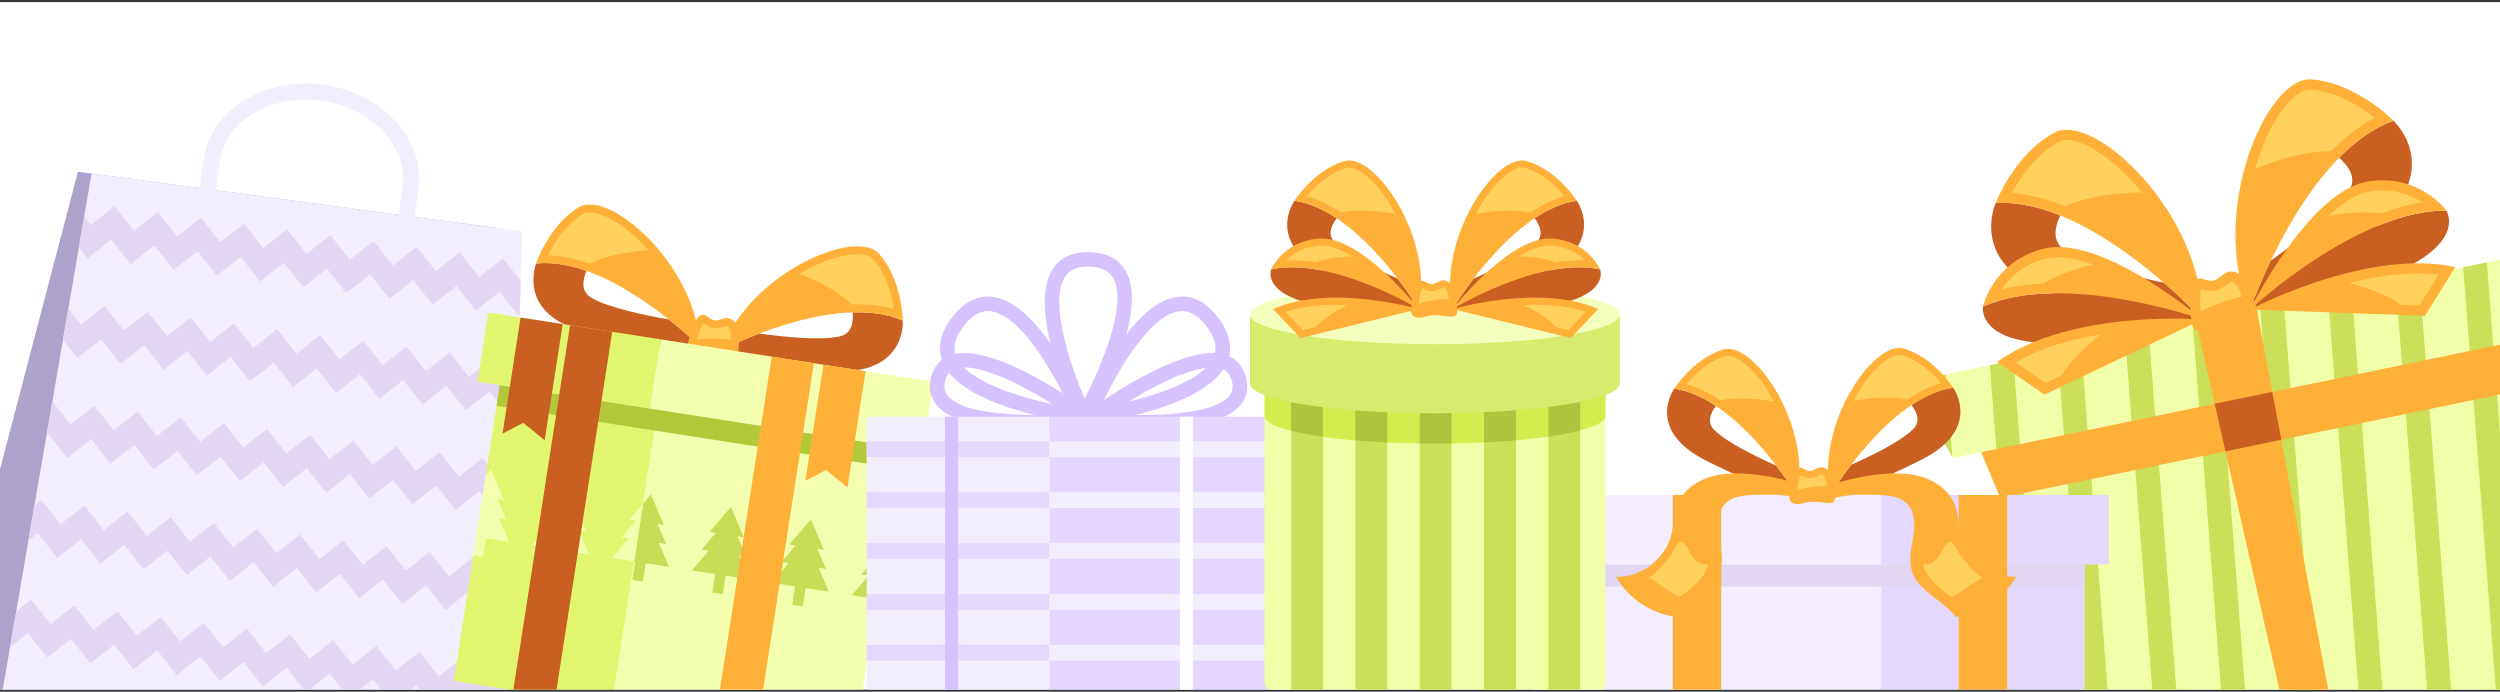 <svg width="600" height="166" viewBox="0 0 600 166" fill="none" xmlns="http://www.w3.org/2000/svg">
<rect x="0" y="0" width="600" height="166" fill="#333333" stroke="none"/>
<g clip-path="url(#clip0_3165_246281)">
<rect width="600" height="165" transform="translate(0 0.499)" fill="white"/>
<path d="M602.882 183.747L514.353 202.084L475.492 108.515L601.38 82.44L602.882 183.747Z" fill="#F2FFA9"/>
<path d="M608.196 81.03L468.688 109.925L458.5 91.619L610.274 60.183L608.196 81.03Z" fill="#F2FFA9"/>
<path d="M461.34 91.031L461.848 97.634L468.546 109.668L467.018 89.854L461.34 91.031Z" fill="#CBDF58"/>
<path d="M483.241 86.494L477.563 87.67L480.008 119.384L487.094 136.442L483.241 86.494Z" fill="#CBDF58"/>
<path d="M499.48 83.131L493.802 84.307L500.265 168.132L507.351 185.19L499.48 83.131Z" fill="#CBDF58"/>
<path d="M519.284 201.063L524.962 199.887L515.698 79.771L510.02 80.948L519.284 201.063Z" fill="#CBDF58"/>
<path d="M531.934 76.409L526.255 77.585L535.518 197.701L541.196 196.525L531.934 76.409Z" fill="#CBDF58"/>
<path d="M548.168 73.047L542.489 74.224L551.752 194.34L557.43 193.164L548.168 73.047Z" fill="#CBDF58"/>
<path d="M564.387 69.687L558.709 70.863L567.971 190.979L573.649 189.803L564.387 69.687Z" fill="#CBDF58"/>
<path d="M580.622 66.325L574.943 67.501L584.205 187.617L589.885 186.441L580.622 66.325Z" fill="#CBDF58"/>
<path d="M602.112 131.214L596.848 62.964L591.17 64.14L600.432 184.256L602.891 183.746L602.112 131.214Z" fill="#CBDF58"/>
<path d="M563.738 191.856L553.501 193.976L527.016 76.982L541.572 73.967L563.738 191.856Z" fill="#FFB038"/>
<path d="M601.38 82.44L475.492 108.515L480.058 119.511L601.555 94.346L601.38 82.44Z" fill="#FFB038"/>
<path d="M563.636 46.019C565.623 43.071 564.105 40.248 561.395 37.857C565.284 33.909 569.643 30.694 574.426 28.969C574.426 28.969 587.406 40.768 568.918 55.627C550.431 70.486 540.023 74.288 540.023 74.288C540.023 74.288 541.755 69.28 544.984 62.551C550.944 58.285 560.108 51.255 563.636 46.019Z" fill="#C96022"/>
<path d="M540.024 74.288C540.024 74.288 552.981 36.703 574.427 28.969C574.427 28.969 565.639 19.924 554.757 19.049C543.878 18.176 529.845 51.373 540.024 74.288Z" fill="#FFB038"/>
<path d="M542.449 40.045C542.028 40.214 541.622 40.394 541.21 40.569C542.2 37.076 543.453 33.852 544.866 31.099C547.605 25.766 550.975 22.108 553.664 21.551C553.975 21.486 554.278 21.465 554.563 21.488C560.976 22.003 566.714 25.741 569.938 28.285C566.159 30.261 562.68 33.044 559.515 36.27C554.887 36.243 548.788 37.502 542.449 40.045Z" fill="#FFD05C"/>
<path d="M587.121 50.54C587.121 50.54 596.961 65.459 540.019 74.289C540.019 74.289 565.683 50.371 587.121 50.54Z" fill="#C96022"/>
<path d="M540.02 74.288C540.02 74.288 565.687 50.37 587.123 50.54C587.123 50.54 580.866 41.793 568.705 43.489C556.546 45.184 544.608 65.436 540.02 74.288Z" fill="#FFB038"/>
<path d="M540.026 74.288C540.026 74.288 567.904 59.458 589.276 64.087L581.989 75.803L540.026 74.288Z" fill="#FFB038"/>
<path d="M558.808 51.841C562.023 48.802 565.281 46.669 568.38 46.027C568.601 45.981 568.823 45.942 569.042 45.911C574.561 45.142 578.673 46.783 581.359 48.551C580.72 48.652 580.073 48.77 579.424 48.904C576.8 49.448 574.175 50.249 571.589 51.218C568.08 50.747 563.605 50.922 558.808 51.841Z" fill="#FFD05C"/>
<path d="M563.699 67.955C564.948 67.637 566.214 67.335 567.503 67.069C574.109 65.7 580.065 65.311 585.265 65.906L580.661 73.31L576.191 73.149C573.323 71.077 568.9 69.184 563.699 67.955Z" fill="#FFD05C"/>
<path d="M495.642 60.098C492.648 58.181 492.919 54.989 494.457 51.718C489.32 49.639 484.042 48.42 478.967 48.737C478.967 48.737 471.742 64.721 494.611 71.014C517.48 77.306 528.542 76.662 528.542 76.662C528.542 76.662 524.963 72.754 519.327 67.862C512.163 66.313 500.96 63.502 495.642 60.098Z" fill="#C96022"/>
<path d="M528.538 76.661C528.538 76.661 501.717 47.315 478.964 48.736C478.964 48.736 483.437 36.945 493.075 31.819C502.715 26.697 528.778 51.588 528.538 76.661Z" fill="#FFB038"/>
<path d="M512.719 46.197C513.173 46.185 513.616 46.189 514.063 46.186C511.768 43.374 509.337 40.913 506.947 38.947C502.315 35.141 497.769 33.123 495.08 33.68C494.769 33.744 494.483 33.844 494.23 33.979C488.549 36.999 484.768 42.708 482.819 46.325C487.072 46.636 491.371 47.809 495.557 49.512C499.795 47.649 505.892 46.382 512.719 46.197Z" fill="#FFD05C"/>
<path d="M475.911 73.575C475.911 73.575 472.806 91.175 528.571 76.66C528.571 76.66 495.516 64.905 475.911 73.575Z" fill="#C96022"/>
<path d="M528.581 76.66C528.581 76.66 495.526 64.904 475.921 73.574C475.921 73.574 478.189 63.062 490.023 59.789C501.855 56.514 520.856 70.358 528.581 76.66Z" fill="#FFB038"/>
<path d="M528.573 76.66C528.573 76.66 497.098 74.124 479.323 86.861L490.663 94.719L528.573 76.66Z" fill="#FFB038"/>
<path d="M526.013 77.355C526.062 77.723 526.119 78.097 526.28 78.431C526.792 79.49 528.197 79.813 529.345 79.561C530.493 79.308 531.498 78.636 532.582 78.181C534.715 77.286 537.091 77.257 539.395 77.053C540.257 76.977 541.256 76.781 541.637 76.004C541.894 75.481 541.776 74.857 541.635 74.29C541.203 72.547 540.629 70.839 539.916 69.192C539.451 68.116 538.911 67.04 538.059 66.237C537.206 65.434 535.979 64.94 534.844 65.23C533.477 65.579 532.669 66.842 531.405 67.276C530.051 67.742 528.534 66.475 527.194 66.979C526.465 67.253 526.003 68.008 525.864 68.775C525.373 71.453 525.657 74.663 526.013 77.355Z" fill="#FFB038"/>
<path d="M538.069 71.18C537.937 70.841 537.82 70.495 537.677 70.164C537.324 69.349 536.925 68.526 536.384 68.018C536.019 67.673 535.624 67.566 535.452 67.601C535.22 67.659 534.866 67.937 534.491 68.231C533.908 68.686 533.181 69.254 532.203 69.59C532.029 69.65 531.854 69.698 531.678 69.734C530.502 69.978 529.446 69.69 528.677 69.479C528.55 69.444 528.392 69.401 528.246 69.367C527.964 71.04 528.03 73.008 528.188 74.772C530.658 73.391 534.114 72.106 538.069 71.18Z" fill="#FFD05C"/>
<path d="M502.413 63.521C498.255 62.01 494.417 61.346 491.318 61.988C491.099 62.034 490.879 62.087 490.665 62.145C485.295 63.631 482.173 66.77 480.41 69.46C481.036 69.299 481.677 69.15 482.326 69.016C484.951 68.472 487.678 68.164 490.436 68.026C493.471 66.201 497.647 64.584 502.413 63.521Z" fill="#FFD05C"/>
<path d="M504.324 80.251C503.051 80.456 501.77 80.682 500.481 80.949C493.875 82.317 488.255 84.326 483.719 86.937L490.885 91.903L494.923 89.98C496.732 86.939 500.039 83.445 504.324 80.251Z" fill="#FFD05C"/>
<path d="M545.351 94.047L531.531 96.909L534.113 108.316L547.513 105.541L545.351 94.047Z" fill="#C96022"/>
<path d="M451.477 135.494H367.812V173.025H451.477V135.494Z" fill="#F3EDFF"/>
<path d="M451.48 118.801H362V135.495H451.48V118.801Z" fill="#F3EDFF"/>
<path d="M500.322 135.494H451.477V173.025H500.322V135.494Z" fill="#E5D8FF"/>
<path d="M506.137 118.801H451.477V135.495H506.137V118.801Z" fill="#E5D8FF"/>
<path d="M500.322 135.494H367.812V140.758H500.322V135.494Z" fill="#E3D6F5"/>
<path d="M481.716 118.801H470.086V173.026H481.716V118.801Z" fill="#FFB038"/>
<path d="M413.099 118.801H401.469V173.026H413.099V118.801Z" fill="#FFB038"/>
<path d="M459.134 103.029C460.882 101.322 460.254 99.213 458.764 97.225C461.931 95.112 465.311 93.556 468.77 93.062C468.77 93.062 475.856 102.808 461.349 110.227C446.842 117.647 439.312 118.754 439.312 118.754C439.312 118.754 441.174 115.626 444.285 111.551C448.887 109.512 456.031 106.06 459.134 103.029Z" fill="#C96022"/>
<path d="M439.315 118.753C439.315 118.753 453.268 95.276 468.772 93.062C468.772 93.062 464.121 85.754 456.923 83.65C449.724 81.546 435.66 101.921 439.315 118.753Z" fill="#FFB038"/>
<path d="M445.719 96.057C445.412 96.112 445.114 96.176 444.812 96.237C445.964 94.025 447.256 92.032 448.591 90.376C451.176 87.17 453.954 85.179 455.84 85.179C456.059 85.179 456.264 85.207 456.452 85.262C460.694 86.502 464.034 89.815 465.849 91.977C463.032 92.779 460.302 94.167 457.724 95.896C454.614 95.233 450.337 95.23 445.719 96.057Z" fill="#FFD05C"/>
<path d="M411.452 103.228C409.704 101.521 410.332 99.412 411.822 97.425C408.656 95.311 405.276 93.756 401.817 93.262C401.817 93.262 394.73 103.007 409.236 110.427C423.743 117.846 431.273 118.954 431.273 118.954C431.273 118.954 429.411 115.826 426.3 111.751C421.698 109.711 414.555 106.259 411.452 103.228Z" fill="#C96022"/>
<path d="M431.276 118.953C431.276 118.953 417.323 95.476 401.82 93.262C401.82 93.262 406.471 85.953 413.669 83.849C420.867 81.745 434.931 102.121 431.276 118.953Z" fill="#FFB038"/>
<path d="M424.872 96.256C425.179 96.311 425.476 96.375 425.778 96.436C424.626 94.224 423.334 92.231 421.999 90.575C419.414 87.369 416.637 85.378 414.751 85.378C414.532 85.378 414.326 85.406 414.138 85.461C409.896 86.701 406.557 90.014 404.742 92.176C407.559 92.978 410.288 94.366 412.866 96.095C415.976 95.432 420.254 95.429 424.872 96.256Z" fill="#FFD05C"/>
<path d="M419.784 113.756C416.42 113.476 412.958 113.543 409.775 114.666C406.592 115.789 403.702 118.099 402.511 121.257C401.67 123.488 401.719 125.951 401.149 128.266C399.708 134.122 393.881 138.58 387.852 138.44C390.817 143.649 396.33 147.325 402.278 148.061C405.497 143.913 411.527 141.839 412.947 136.784C413.689 134.143 412.927 131.351 412.505 128.641C412.083 125.931 412.13 122.823 414.058 120.872C415.889 119.02 418.771 118.842 421.375 118.779C424.507 118.703 427.68 118.631 430.73 119.352C431.625 119.564 432.574 119.841 433.442 119.535C437.582 118.077 430.596 115.838 429.759 115.596C426.505 114.654 423.159 114.036 419.784 113.756Z" fill="#FFB038"/>
<path d="M451.928 113.756C455.292 113.476 458.754 113.543 461.937 114.666C465.12 115.789 468.01 118.099 469.201 121.257C470.042 123.488 469.993 125.951 470.563 128.266C472.004 134.122 477.831 138.58 483.86 138.44C480.895 143.649 475.383 147.325 469.434 148.061C466.215 143.913 460.185 141.839 458.765 136.784C458.023 134.143 458.785 131.351 459.207 128.641C459.629 125.931 459.582 122.823 457.654 120.872C455.823 119.02 452.941 118.842 450.337 118.779C447.205 118.703 444.031 118.631 440.982 119.352C440.087 119.564 439.137 119.841 438.27 119.535C434.13 118.077 441.116 115.838 441.953 115.596C445.206 114.654 448.552 114.036 451.928 113.756Z" fill="#FFB038"/>
<path d="M429.461 119.065C429.443 119.319 429.429 119.579 429.491 119.826C429.688 120.609 430.588 121.022 431.396 121.013C432.203 121.003 432.973 120.691 433.765 120.536C435.324 120.231 436.927 120.543 438.505 120.727C439.095 120.796 439.795 120.803 440.159 120.334C440.405 120.018 440.412 119.582 440.396 119.181C440.349 117.948 440.2 116.72 439.951 115.511C439.788 114.723 439.574 113.924 439.113 113.265C438.651 112.605 437.895 112.103 437.091 112.14C436.123 112.184 435.403 112.921 434.492 113.038C433.517 113.163 432.673 112.099 431.701 112.252C431.172 112.335 430.757 112.779 430.555 113.275C429.853 115.005 429.596 117.204 429.461 119.065Z" fill="#FFB038"/>
<path d="M438.431 116.589C438.389 116.343 438.359 116.094 438.308 115.85C438.185 115.253 438.03 114.643 437.738 114.226C437.54 113.943 437.289 113.816 437.169 113.816C437.005 113.823 436.728 113.96 436.434 114.106C435.978 114.331 435.411 114.612 434.705 114.702C434.58 114.718 434.455 114.726 434.331 114.726C433.506 114.726 432.836 114.385 432.347 114.136C432.267 114.095 432.166 114.044 432.074 114C431.651 115.086 431.42 116.419 431.281 117.627C433.137 117.043 435.641 116.66 438.431 116.589Z" fill="#FFD05C"/>
<path d="M395.531 138.497C397.802 139.985 400.073 141.473 402.343 142.96C402.53 143.082 402.73 143.209 402.953 143.211C403.207 143.213 403.43 143.055 403.633 142.903C406.157 141.021 408.815 138.96 409.837 135.982C409.885 135.842 409.925 135.675 409.834 135.558C409.728 135.421 409.521 135.444 409.349 135.462C407.892 135.609 406.664 134.389 405.889 133.147C405.416 132.389 404.492 130.024 403.417 130.031C402.484 130.037 401.664 132.306 401.19 132.991C400.717 133.676 396.396 139.064 395.531 138.497Z" fill="#FFD05C"/>
<path d="M475.944 138.497C473.673 139.985 471.402 141.473 469.132 142.96C468.945 143.082 468.745 143.209 468.522 143.211C468.268 143.213 468.045 143.055 467.842 142.903C465.318 141.021 462.66 138.96 461.638 135.982C461.59 135.842 461.55 135.675 461.64 135.558C461.746 135.421 461.953 135.444 462.125 135.462C463.582 135.609 464.81 134.389 465.585 133.147C466.058 132.389 466.983 130.024 468.057 130.031C468.99 130.037 469.81 132.306 470.284 132.991C470.758 133.676 475.079 139.064 475.944 138.497Z" fill="#FFD05C"/>
<path d="M-18.994 185.103L104.843 201.735L119.076 54.695L18.704 41.215L-18.994 185.103Z" fill="#ACA2CC"/>
<path d="M120.749 203.871L-3.087 187.24L21.98 41.655L125.339 55.536L120.749 203.871Z" fill="#F3EEFD"/>
<path d="M18.922 59.382L20.992 62.005L20.996 62.002L20.997 62.006L26.697 57.502L31.346 63.396L31.35 63.393L31.353 63.397L37.051 58.893L41.7 64.786L41.704 64.783L41.705 64.787L47.405 60.284L52.054 66.177L52.058 66.174L52.059 66.177L57.759 61.674L62.408 67.567L62.412 67.564L62.413 67.568L68.113 63.065L72.762 68.958L72.766 68.955L72.767 68.959L78.467 64.455L83.116 70.348L83.12 70.346L83.121 70.349L88.821 65.846L93.47 71.739L93.474 71.736L93.475 71.74L99.175 67.236L103.824 73.129L103.828 73.127L103.829 73.13L109.529 68.627L114.178 74.52L114.182 74.517L114.183 74.521L119.883 70.017L124.532 75.91L124.536 75.908L124.537 75.911L124.709 75.776L124.967 67.393L120.694 61.978L114.993 66.482L110.34 60.587L104.639 65.092L99.986 59.197L94.285 63.701L89.632 57.806L83.931 62.311L79.278 56.416L73.577 60.92L68.924 55.025L63.223 59.53L58.57 53.634L52.869 58.139L48.216 52.244L42.515 56.749L37.862 50.853L32.161 55.358L27.508 49.463L21.807 53.968L20.204 51.938L18.922 59.382Z" fill="#E3D6F5"/>
<path d="M118.275 85.933L112.573 90.438L107.921 84.543L102.219 89.048L97.567 83.152L91.864 87.657L87.213 81.762L87.211 81.762L81.51 86.266L76.859 80.371L76.857 80.371L71.156 84.876L66.505 78.981L66.503 78.981L60.803 83.485L56.151 77.59L56.149 77.59L50.448 82.095L45.797 76.2L45.795 76.199L40.095 80.704L35.443 74.809L29.741 79.314L25.089 73.418L19.387 77.923L16.384 74.117L15.1 81.561L18.573 85.959L18.577 85.958L18.578 85.96L24.277 81.458L28.927 87.35L28.931 87.349L28.934 87.351L34.632 82.849L39.281 88.74L39.285 88.739L39.286 88.741L44.986 84.239L49.635 90.131L49.639 90.129L49.64 90.131L55.34 85.63L59.989 91.521L59.991 91.52L59.994 91.522L65.693 87.02L70.343 92.912L70.347 92.911L70.348 92.912L76.047 88.411L80.697 94.302L80.699 94.301L80.702 94.303L86.401 89.802L91.051 95.693L91.053 95.692L91.056 95.694L96.755 91.192L101.405 97.084L101.407 97.082L101.41 97.084L107.109 92.583L111.759 98.474L111.761 98.473L111.764 98.475L117.463 93.973L122.113 99.865L122.117 99.863L122.118 99.865L124.007 98.373L124.242 90.79L122.927 91.829L118.275 85.933Z" fill="#E3D6F5"/>
<path d="M115.85 109.89L115.848 109.889L110.149 114.394L105.496 108.499L105.494 108.499L99.793 113.004L95.142 107.109L95.141 107.108L89.439 111.613L84.788 105.718L84.787 105.718L79.085 110.222L74.434 104.327L68.731 108.832L64.08 102.937L64.079 102.937L58.379 107.442L53.726 101.546L53.724 101.546L48.023 106.051L43.372 100.156L43.37 100.156L37.671 104.661L33.018 98.765L27.317 103.27L22.664 97.375L16.963 101.879L12.557 96.296L11.183 104.274L11.499 104.024L16.148 109.915L16.151 109.912L16.154 109.916L21.853 105.414L26.503 111.306L26.506 111.303L26.507 111.307L32.207 106.805L36.856 112.696L36.859 112.693L36.861 112.697L42.561 108.196L47.211 114.087L47.213 114.084L47.215 114.088L52.915 109.586L57.565 115.478L57.567 115.474L57.569 115.478L63.269 110.977L67.918 116.868L67.921 116.865L67.923 116.869L73.623 112.367L78.272 118.259L78.275 118.256L78.277 118.259L83.977 113.758L88.626 119.649L88.629 119.646L88.631 119.65L94.331 115.148L98.98 121.04L98.983 121.037L98.985 121.04L104.685 116.539L109.334 122.43L109.337 122.427L109.339 122.431L115.039 117.929L119.688 123.821L119.691 123.818L119.693 123.821L123.3 120.973L123.534 113.388L120.501 115.785L115.85 109.89Z" fill="#E3D6F5"/>
<path d="M13.744 133.873L13.746 133.87L13.749 133.874L19.448 129.372L24.098 135.264L24.1 135.261L24.103 135.264L29.802 130.763L34.452 136.654L34.454 136.651L34.457 136.655L40.156 132.153L44.806 138.045L44.808 138.042L44.811 138.045L50.51 133.544L55.16 139.435L55.162 139.432L55.165 139.436L60.864 134.934L65.514 140.826L65.516 140.823L65.519 140.827L71.218 136.325L75.868 142.216L75.87 142.213L75.873 142.217L81.572 137.716L86.222 143.607L86.224 143.604L86.227 143.608L91.926 139.106L96.576 144.997L96.578 144.994L96.581 144.998L102.28 140.497L106.93 146.388L106.932 146.385L106.935 146.389L112.634 141.887L117.284 147.779L117.286 147.775L117.289 147.779L122.613 143.573L122.848 135.988L118.097 139.742L113.446 133.847L113.444 133.847L107.743 138.352L103.092 132.457L103.09 132.457L97.388 136.961L92.738 131.066L92.736 131.066L87.034 135.571L82.384 129.676L82.382 129.676L76.68 134.18L72.03 128.285L72.028 128.285L66.326 132.79L61.676 126.895L61.674 126.894L55.972 131.399L51.322 125.504L51.32 125.504L45.618 130.009L40.968 124.114L40.966 124.113L35.266 128.618L30.614 122.723L24.91 127.228L20.26 121.333L20.258 121.332L14.558 125.837L9.906 119.942L8.276 121.227L6.802 129.792L9.094 127.982L13.744 133.873Z" fill="#E3D6F5"/>
<path d="M11.33 157.829L11.332 157.826L11.335 157.829L17.034 153.328L21.684 159.219L21.686 159.216L21.689 159.22L27.388 154.718L32.038 160.61L32.04 160.607L32.043 160.61L37.742 156.109L42.392 162L42.394 161.997L42.397 162.001L48.096 157.499L52.746 163.391L52.748 163.388L52.751 163.392L58.45 158.89L63.098 164.781L63.102 164.778L63.105 164.782L68.804 160.281L73.452 166.172L73.456 166.169L73.459 166.173L79.157 161.671L83.806 167.562L83.81 167.559L83.813 167.563L89.511 163.061L94.16 168.953L94.164 168.95L94.167 168.954L99.865 164.452L104.514 170.343L104.518 170.341L104.521 170.344L110.219 165.843L114.87 171.734L114.872 171.731L114.875 171.735L120.573 167.233L121.835 168.831L122.106 160.106L121.384 159.193L115.683 163.698L111.03 157.803L105.329 162.307L100.678 156.413L100.676 156.412L94.975 160.917L90.324 155.022L90.322 155.022L84.621 159.526L79.97 153.631L79.968 153.631L74.267 158.136L69.616 152.241L69.614 152.241L63.913 156.745L59.262 150.85L59.26 150.85L53.559 155.355L48.908 149.46L48.906 149.46L43.205 153.964L38.554 148.069L38.552 148.069L32.851 152.574L28.2 146.679L28.198 146.678L22.497 151.183L17.846 145.288L17.844 145.288L12.143 149.793L7.492 143.898L7.49 143.897L3.887 146.744L2.412 155.309L6.68 151.937L11.33 157.829Z" fill="#E3D6F5"/>
<path d="M96.682 58.753C95.619 58.61 94.872 57.632 95.015 56.569L96.599 44.774C97.907 35.034 89.128 25.789 77.031 24.164C64.933 22.539 54.027 29.142 52.719 38.881L51.135 50.676C50.992 51.739 50.014 52.485 48.951 52.343C47.888 52.2 47.142 51.222 47.285 50.159L48.869 38.364C50.462 26.503 63.327 18.405 77.547 20.315C91.766 22.225 102.039 33.429 100.446 45.291L98.862 57.086C98.721 58.151 97.745 58.895 96.682 58.753Z" fill="#F3EEFD"/>
<path d="M201.529 80.738C204.216 80.146 204.872 77.756 204.631 74.968C208.916 74.833 213.074 75.356 216.675 76.943C216.675 76.943 217.651 90.48 199.363 88.939C181.074 87.397 173.214 83.972 173.214 83.972C173.214 83.972 176.857 82.09 182.258 80.046C187.872 80.837 196.758 81.789 201.529 80.738Z" fill="#C96022"/>
<path d="M173.212 83.974C173.212 83.974 200.53 69.831 216.673 76.944C216.673 76.944 216.576 67.186 210.947 60.889C205.316 54.592 179.738 65.703 173.212 83.974Z" fill="#FFB038"/>
<path d="M192.848 66.082C192.522 65.951 192.199 65.836 191.875 65.715C194.293 64.286 196.716 63.149 198.978 62.36C203.358 60.833 207.199 60.583 209.003 61.706C209.211 61.836 209.393 61.985 209.54 62.15C212.858 65.861 214.079 71.016 214.527 74.165C211.356 73.254 207.92 72.957 204.426 73.076C201.845 70.59 197.756 68.04 192.848 66.082Z" fill="#FFD05C"/>
<path d="M141.945 71.465C139.565 70.084 139.667 67.608 140.745 65.026C136.703 63.594 132.582 62.829 128.67 63.247C128.67 63.247 123.626 75.847 141.518 79.936C159.41 84.025 167.939 83.151 167.939 83.151C167.939 83.151 165.04 80.251 160.516 76.662C154.925 75.709 146.17 73.916 141.945 71.465Z" fill="#C96022"/>
<path d="M167.936 83.153C167.936 83.153 146.208 61.377 128.667 63.247C128.667 63.247 131.725 53.98 139.002 49.692C146.279 45.404 167.271 63.763 167.936 83.153Z" fill="#FFB038"/>
<path d="M154.666 60.141C155.016 60.115 155.359 60.104 155.705 60.087C153.835 57.99 151.872 56.171 149.957 54.732C146.248 51.947 142.665 50.541 140.605 51.062C140.367 51.123 140.149 51.21 139.958 51.322C135.67 53.85 132.94 58.39 131.556 61.253C134.854 61.349 138.218 62.111 141.51 63.286C144.725 61.702 149.395 60.515 154.666 60.141Z" fill="#FFD05C"/>
<path d="M165.02 82.746C164.956 83.026 164.896 83.313 164.921 83.598C165.004 84.504 165.935 85.119 166.835 85.249C167.736 85.378 168.646 85.163 169.555 85.128C171.343 85.059 173.074 85.683 174.798 86.161C175.442 86.34 176.22 86.469 176.707 86.01C177.035 85.7 177.117 85.217 177.17 84.768C177.331 83.388 177.378 81.994 177.31 80.606C177.265 79.701 177.166 78.775 176.766 77.962C176.366 77.147 175.612 76.457 174.71 76.358C173.625 76.24 172.695 76.935 171.661 76.907C170.554 76.876 169.799 75.546 168.692 75.548C168.089 75.549 167.549 75.971 167.24 76.488C166.159 78.296 165.493 80.698 165.02 82.746Z" fill="#FFB038"/>
<path d="M175.429 81.545C175.425 81.264 175.435 80.982 175.421 80.701C175.388 80.016 175.32 79.311 175.068 78.795C174.896 78.446 174.64 78.261 174.505 78.24C174.321 78.22 173.989 78.325 173.637 78.435C173.09 78.607 172.41 78.821 171.61 78.799C171.468 78.795 171.327 78.782 171.19 78.761C170.271 78.618 169.585 78.122 169.084 77.761C169.002 77.702 168.899 77.627 168.804 77.563C168.145 78.698 167.657 80.142 167.293 81.463C169.458 81.134 172.311 81.141 175.429 81.545Z" fill="#FFD05C"/>
<path d="M224.037 91.638L158.578 81.451L155.991 98.072L221.451 108.259L224.037 91.638Z" fill="#F3FFAE"/>
<path d="M158.575 81.451L117.195 75.012L114.609 91.633L155.989 98.072L158.575 81.451Z" fill="#E1F56F"/>
<path d="M216.104 107.429L157.836 98.361L146.792 169.329L205.059 178.397L216.104 107.429Z" fill="#F3FFAE"/>
<path d="M208.638 133.654L210.147 133.889L206.741 137.872L208.468 138.141L204.433 142.861L210.005 143.728L209.318 148.146L209.76 148.214L212.779 128.811L208.638 133.654Z" fill="#C8DC56"/>
<path d="M198.232 136.548L196.197 131.717L197.706 131.952L194.621 124.627L189.456 130.668L190.964 130.903L187.558 134.887L189.285 135.155L185.251 139.875L190.822 140.742L190.135 145.16L192.655 145.552L193.342 141.134L198.914 142.002L196.504 136.279L198.232 136.548Z" fill="#C8DC56"/>
<path d="M179.043 133.561L177.009 128.731L178.518 128.966L175.433 121.64L170.268 127.682L171.777 127.917L168.371 131.9L170.098 132.169L166.063 136.889L171.635 137.756L170.947 142.174L173.466 142.566L174.154 138.148L179.727 139.015L177.317 133.293L179.043 133.561Z" fill="#C8DC56"/>
<path d="M159.855 130.575L157.821 125.745L159.33 125.98L156.244 118.654L154.334 120.89L152.18 134.729L152.447 134.77L151.76 139.188L154.278 139.58L154.966 135.162L160.538 136.029L158.128 130.307L159.855 130.575Z" fill="#C8DC56"/>
<path d="M157.838 98.361L119.945 92.464L108.901 163.432L146.794 169.329L157.838 98.361Z" fill="#E1F56F"/>
<path d="M135.083 136.597L135.771 132.179L141.344 133.046L138.934 127.324L140.661 127.593L138.627 122.762L140.135 122.997L137.051 115.672L131.885 121.713L133.394 121.948L129.988 125.932L131.715 126.2L127.68 130.92L133.252 131.787L132.565 136.205L135.083 136.597Z" fill="#F3FFAE"/>
<path d="M116.588 129.193L122.16 130.06L119.75 124.338L121.478 124.606L119.443 119.776L120.952 120.011L117.867 112.685L116.556 114.218L113.594 133.252L115.901 133.611L116.588 129.193Z" fill="#F3FFAE"/>
<path d="M152.176 134.732L154.33 120.893L151.076 124.699L152.583 124.934L149.177 128.917L150.905 129.186L146.87 133.906L152.176 134.732Z" fill="#F3FFAE"/>
<path d="M216.106 107.429L119.945 92.464L119.172 97.431L215.333 112.396L216.106 107.429Z" fill="#B3C839"/>
<path d="M130.719 105.658L125.576 101.474L120.601 104.083L124.938 76.217L135.056 77.791L130.719 105.658Z" fill="#C96022"/>
<path d="M203.398 116.969L198.256 112.786L193.28 115.395L197.617 87.528L207.734 89.103L203.398 116.969Z" fill="#FFB038"/>
<path d="M136.812 78.065L123.181 165.654L127.643 166.348L133.3 167.229L146.931 79.64L136.812 78.065Z" fill="#C96022"/>
<path d="M185.219 85.599L171.588 173.187L176.049 173.882L181.706 174.762L195.337 87.173L185.219 85.599Z" fill="#FFB038"/>
<path d="M259.605 101.739C259.532 101.739 259.458 101.735 259.384 101.725C256.473 101.354 230.814 97.776 226.291 86.934C224.878 83.547 225.616 79.928 228.487 76.179C231.357 72.429 234.657 70.765 238.295 71.25C249.943 72.784 260.098 96.617 261.217 99.33C261.455 99.904 261.368 100.562 260.99 101.056C260.658 101.489 260.144 101.739 259.605 101.739ZM237.116 74.66C235.049 74.66 233.126 75.856 231.257 78.299C229.173 81.023 228.601 83.408 229.511 85.589C232.31 92.302 248.007 96.295 256.73 97.793C253.005 89.765 245.051 75.656 237.84 74.707C237.596 74.676 237.355 74.66 237.116 74.66Z" fill="#D6C2FF"/>
<path d="M261.205 101.739C260.666 101.739 260.152 101.489 259.82 101.055C259.442 100.561 259.355 99.903 259.593 99.329C260.712 96.616 270.867 72.782 282.515 71.249C286.152 70.766 289.454 72.428 292.323 76.178C295.193 79.927 295.932 83.546 294.519 86.933C289.996 97.775 264.337 101.353 261.426 101.724C261.353 101.735 261.279 101.739 261.205 101.739ZM283.694 74.66C283.455 74.66 283.214 74.676 282.97 74.708C275.752 75.658 267.801 89.767 264.08 97.793C272.802 96.295 288.501 92.302 291.3 85.589C292.21 83.407 291.638 81.023 289.554 78.299C287.684 75.857 285.761 74.66 283.694 74.66Z" fill="#D6C2FF"/>
<path d="M273.736 103.129C267.509 103.129 262.263 102.614 261.021 102.482C260.306 102.405 259.711 101.899 259.522 101.206C259.333 100.513 259.589 99.774 260.167 99.346C262.608 97.535 284.301 81.753 294.33 85.221C296.685 86.036 298.303 87.841 299.012 90.442C299.721 93.042 299.241 95.42 297.625 97.318C293.577 102.071 282.652 103.129 273.736 103.129ZM266.168 99.393C275.61 99.947 290.947 99.78 294.969 95.056C295.84 94.033 296.055 92.858 295.646 91.359C295.237 89.859 294.456 88.956 293.188 88.517C287.324 86.488 274.023 94.127 266.168 99.393Z" fill="#D6C2FF"/>
<path d="M260.143 101.414C260.121 101.414 260.099 101.414 260.076 101.412C259.428 101.387 258.846 101.004 258.567 100.418C257.3 97.752 246.379 74.095 252.711 64.488C254.555 61.692 257.561 60.356 261.646 60.511C265.731 60.668 268.625 62.233 270.249 65.161C275.826 75.224 263.123 97.975 261.656 100.536C261.345 101.082 260.767 101.414 260.143 101.414ZM261.012 63.989C258.463 63.989 256.697 64.784 255.624 66.41C251.746 72.293 256.802 87.44 260.294 95.723C264.409 87.729 270.612 73.01 267.198 66.853C266.193 65.04 264.333 64.106 261.512 63.998C261.343 63.992 261.176 63.989 261.012 63.989Z" fill="#D6C2FF"/>
<path d="M248.759 103.129C239.842 103.129 228.918 102.072 224.869 97.317C223.253 95.419 222.774 93.042 223.482 90.441C224.191 87.84 225.811 86.035 228.166 85.22C238.177 81.751 259.888 97.534 262.329 99.345C262.906 99.773 263.162 100.512 262.973 101.205C262.784 101.898 262.189 102.404 261.475 102.481C260.232 102.614 254.984 103.129 248.759 103.129ZM231.559 88.182C230.725 88.182 229.97 88.288 229.307 88.517C228.039 88.957 227.258 89.86 226.849 91.359C226.44 92.858 226.656 94.033 227.526 95.056C231.552 99.783 246.887 99.944 256.327 99.394C249.358 94.724 238.104 88.182 231.559 88.182Z" fill="#D6C2FF"/>
<path d="M314.509 99.995H251.812V188.858H314.509V99.995Z" fill="#E4D6FF"/>
<path d="M251.809 99.995H208V188.858H251.809V99.995Z" fill="#F3EEFD"/>
<path d="M251.809 105.918H208V109.698H251.809V105.918Z" fill="#E5D8FF"/>
<path d="M314.509 105.918H251.812V109.698H314.509V105.918Z" fill="#F3EEFD"/>
<path d="M251.809 118.129H208V121.909H251.809V118.129Z" fill="#E5D8FF"/>
<path d="M314.509 118.129H251.812V121.909H314.509V118.129Z" fill="#F3EEFD"/>
<path d="M251.809 130.34H208V134.12H251.809V130.34Z" fill="#E5D8FF"/>
<path d="M314.509 130.34H251.812V134.12H314.509V130.34Z" fill="#F3EEFD"/>
<path d="M251.809 142.552H208V146.332H251.809V142.552Z" fill="#E5D8FF"/>
<path d="M314.509 142.552H251.812V146.332H314.509V142.552Z" fill="#F3EEFD"/>
<path d="M251.809 154.763H208V158.543H251.809V154.763Z" fill="#E5D8FF"/>
<path d="M314.509 154.763H251.812V158.543H314.509V154.763Z" fill="#F3EEFD"/>
<path d="M229.907 99.995H226.789V188.858H229.907V99.995Z" fill="#D6C2FF"/>
<path d="M286.29 99.995H283.172V188.858H286.29V99.995Z" fill="white"/>
<path d="M303.492 75.461V163.864C303.492 168.582 321.806 172.407 344.398 172.407C366.99 172.407 385.304 168.582 385.304 163.864V75.461H303.492Z" fill="#F2FFA9"/>
<path d="M317.5 75.466V170.294C314.552 169.762 311.97 169.134 309.859 168.436V75.466H317.5Z" fill="#CBDF58"/>
<path d="M332.938 75.466V172.065C330.269 171.899 327.713 171.69 325.297 171.42V75.466H332.938Z" fill="#CBDF58"/>
<path d="M348.374 75.466V172.37C347.066 172.396 345.74 172.405 344.397 172.405C343.158 172.405 341.946 172.396 340.734 172.37V75.466H348.374Z" fill="#CBDF58"/>
<path d="M363.813 75.466V171.385C361.406 171.655 358.841 171.882 356.172 172.048V75.466H363.813Z" fill="#CBDF58"/>
<path d="M379.25 75.466V168.341C377.157 169.047 374.575 169.684 371.609 170.242V75.466H379.25Z" fill="#CBDF58"/>
<path d="M303.492 99.814C303.492 103.496 321.806 106.481 344.398 106.481C366.99 106.481 385.304 103.496 385.304 99.814V81.093H303.492V99.814Z" fill="#D5EC4F"/>
<path d="M317.5 81.092V104.834C314.543 104.415 311.97 103.927 309.859 103.395V81.092H317.5Z" fill="#AFC33D"/>
<path d="M332.938 81.092V106.221C330.269 106.09 327.713 105.916 325.297 105.715V81.092H332.938Z" fill="#AFC33D"/>
<path d="M348.374 81.092V106.448C347.066 106.474 345.74 106.483 344.397 106.483C343.158 106.483 341.937 106.474 340.734 106.457V81.093H348.374V81.092Z" fill="#AFC33D"/>
<path d="M363.813 81.092V105.689C361.406 105.898 358.841 106.073 356.172 106.204V81.093H363.813V81.092Z" fill="#AFC33D"/>
<path d="M379.25 81.092V103.308C377.157 103.857 374.575 104.363 371.609 104.791V81.093H379.25V81.092Z" fill="#AFC33D"/>
<path d="M300 75.461V92.042C300 95.988 319.876 99.187 344.395 99.187C368.914 99.187 388.79 95.988 388.79 92.042V75.461H300Z" fill="#D8EB6E"/>
<path d="M388.79 75.461C388.79 79.407 368.914 82.606 344.395 82.606C319.876 82.606 300 79.407 300 75.461C300 71.515 319.876 68.316 344.395 68.316C368.914 68.316 388.79 71.515 388.79 75.461Z" fill="#F4FEBD"/>
<path d="M368.677 58.263C370.446 56.535 369.81 54.401 368.302 52.39C371.506 50.251 374.927 48.677 378.426 48.177C378.426 48.177 385.598 58.039 370.918 65.547C356.238 73.055 348.617 74.176 348.617 74.176C348.617 74.176 350.502 71.011 353.649 66.887C358.308 64.823 365.537 61.33 368.677 58.263Z" fill="#C96022"/>
<path d="M348.618 74.175C348.618 74.175 362.738 50.417 378.427 48.176C378.427 48.176 373.72 40.78 366.436 38.651C359.152 36.522 344.92 57.141 348.618 74.175Z" fill="#FFB038"/>
<path d="M355.097 51.206C354.786 51.262 354.485 51.327 354.18 51.388C355.346 49.15 356.654 47.132 358.004 45.457C360.62 42.213 363.43 40.198 365.339 40.198C365.56 40.198 365.769 40.226 365.96 40.282C370.253 41.537 373.632 44.889 375.468 47.077C372.617 47.889 369.856 49.293 367.247 51.043C364.1 50.373 359.771 50.37 355.097 51.206Z" fill="#FFD05C"/>
<path d="M384.029 64.65C384.029 64.65 388.624 76.193 348.617 74.175C348.617 74.175 369.46 61.512 384.029 64.65Z" fill="#C96022"/>
<path d="M348.617 74.175C348.617 74.175 369.461 61.512 384.029 64.649C384.029 64.649 381.003 57.813 372.486 57.253C363.969 56.693 352.988 68.796 348.617 74.175Z" fill="#FFB038"/>
<path d="M348.617 74.175C348.617 74.175 369.685 68.011 383.581 74.175L376.969 81.123L348.617 74.175Z" fill="#FFB038"/>
<path d="M364.57 61.544C367.187 59.928 369.706 58.935 371.906 58.935C372.062 58.935 372.219 58.941 372.373 58.95C376.238 59.205 378.806 60.902 380.385 62.484C379.936 62.463 379.479 62.452 379.018 62.452C377.155 62.452 375.255 62.627 373.358 62.922C371.036 62.107 367.964 61.594 364.57 61.544Z" fill="#FFD05C"/>
<path d="M365.625 73.203C366.52 73.163 367.424 73.136 368.339 73.136C373.029 73.136 377.138 73.711 380.594 74.849L376.416 79.239L373.396 78.499C371.736 76.685 368.992 74.773 365.625 73.203Z" fill="#FFD05C"/>
<path d="M320.423 58.263C318.655 56.535 319.29 54.401 320.798 52.39C317.594 50.251 314.173 48.677 310.674 48.177C310.674 48.177 303.502 58.039 318.182 65.547C332.862 73.055 340.483 74.176 340.483 74.176C340.483 74.176 338.598 71.011 335.451 66.887C330.792 64.823 323.563 61.33 320.423 58.263Z" fill="#C96022"/>
<path d="M340.481 74.175C340.481 74.175 326.361 50.417 310.672 48.176C310.672 48.176 315.379 40.78 322.663 38.651C329.947 36.522 344.179 57.141 340.481 74.175Z" fill="#FFB038"/>
<path d="M334.004 51.206C334.315 51.262 334.615 51.327 334.921 51.388C333.755 49.15 332.447 47.132 331.097 45.457C328.481 42.213 325.671 40.198 323.762 40.198C323.541 40.198 323.332 40.226 323.141 40.282C318.848 41.537 315.469 44.889 313.633 47.077C316.484 47.889 319.245 49.293 321.854 51.043C325.002 50.373 329.331 50.37 334.004 51.206Z" fill="#FFD05C"/>
<path d="M305.074 64.65C305.074 64.65 300.479 76.193 340.486 74.175C340.486 74.175 319.642 61.512 305.074 64.65Z" fill="#C96022"/>
<path d="M340.49 74.175C340.49 74.175 319.646 61.512 305.078 64.649C305.078 64.649 308.104 57.813 316.621 57.253C325.137 56.693 336.119 68.796 340.49 74.175Z" fill="#FFB038"/>
<path d="M340.487 74.175C340.487 74.175 319.419 68.011 305.523 74.175L312.135 81.123L340.487 74.175Z" fill="#FFB038"/>
<path d="M338.649 74.288C338.63 74.545 338.616 74.808 338.679 75.058C338.878 75.851 339.789 76.269 340.606 76.259C341.423 76.249 342.202 75.933 343.004 75.776C344.582 75.468 346.204 75.783 347.801 75.969C348.398 76.038 349.106 76.046 349.475 75.571C349.724 75.251 349.731 74.81 349.715 74.404C349.667 73.157 349.517 71.913 349.264 70.691C349.099 69.893 348.883 69.085 348.416 68.418C347.949 67.751 347.184 67.242 346.37 67.279C345.39 67.324 344.662 68.07 343.74 68.187C342.753 68.313 341.899 67.237 340.916 67.391C340.381 67.475 339.96 67.924 339.757 68.426C339.045 70.18 338.785 72.405 338.649 74.288Z" fill="#FFB038"/>
<path d="M347.725 71.784C347.683 71.534 347.652 71.282 347.601 71.037C347.477 70.433 347.32 69.816 347.024 69.392C346.824 69.106 346.57 68.978 346.448 68.978C346.282 68.986 346.002 69.124 345.705 69.27C345.244 69.499 344.669 69.782 343.956 69.874C343.829 69.889 343.703 69.897 343.578 69.897C342.743 69.897 342.065 69.552 341.571 69.3C341.49 69.258 341.388 69.207 341.294 69.163C340.866 70.263 340.633 71.612 340.492 72.835C342.368 72.243 344.902 71.856 347.725 71.784Z" fill="#FFD05C"/>
<path d="M324.534 61.544C321.917 59.928 319.398 58.935 317.198 58.935C317.042 58.935 316.885 58.941 316.731 58.95C312.866 59.205 310.298 60.902 308.719 62.484C309.168 62.463 309.625 62.452 310.086 62.452C311.949 62.452 313.849 62.627 315.746 62.922C318.069 62.107 321.14 61.594 324.534 61.544Z" fill="#FFD05C"/>
<path d="M323.477 73.203C322.582 73.163 321.678 73.136 320.763 73.136C316.073 73.136 311.964 73.711 308.508 74.849L312.686 79.239L315.706 78.499C317.366 76.685 320.11 74.773 323.477 73.203Z" fill="#FFD05C"/>
</g>
<defs>
<clipPath id="clip0_3165_246281">
<rect width="600" height="165" fill="white" transform="translate(0 0.499)"/>
</clipPath>
</defs>
</svg>
